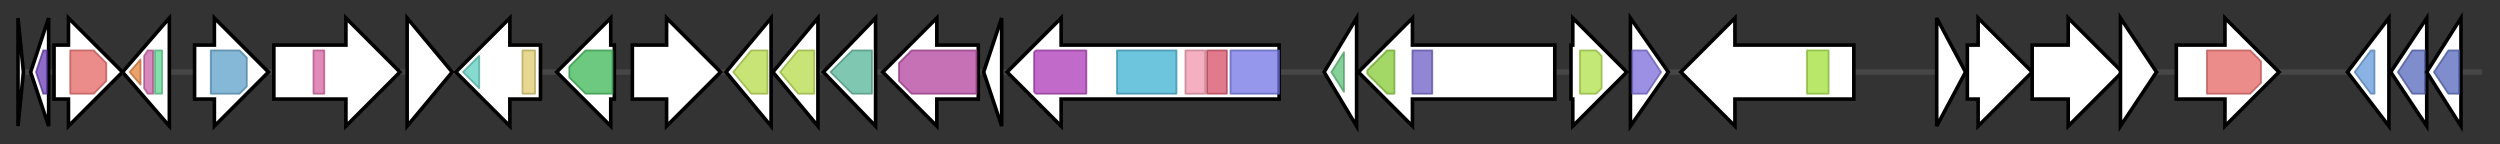 <svg version="1.1" baseProfile="full" xmlns="http://www.w3.org/2000/svg" width="1387.667" height="80">
	<rect width="100%" height="100%" fill="#333333" stroke="none"/>
	<g>
		<line x1="10" y1="40.0" x2="1377.667" y2="40.0" style="stroke:rgb(70,70,70); stroke-width:3 "/>
		<g>
			<title> (ctg175_1)</title>
			<polygon class=" (ctg175_1)" points="10,10 13,40 10,70" fill="rgb(255,255,255)" fill-opacity="1.0" stroke="rgb(0,0,0)" stroke-width="2"  />
		</g>
		<g>
			<title> (ctg175_2)</title>
			<polygon class=" (ctg175_2)" points="17,40 27,10 27,70" fill="rgb(255,255,255)" fill-opacity="1.0" stroke="rgb(0,0,0)" stroke-width="2"  />
			<g>
				<title>DUF29 (PF01724)
"Domain of unknown function DUF29"</title>
				<polygon class="PF01724" points="20,40 24,28 26,28 26,52 24,52" stroke-linejoin="round" width="9" height="24" fill="rgb(104,61,184)" stroke="rgb(83,48,147)" stroke-width="1" opacity="0.75" />
			</g>
		</g>
		<g>
			<title> (ctg175_3)</title>
			<polygon class=" (ctg175_3)" points="30,25 38,25 38,10 68,40 38,70 38,55 30,55" fill="rgb(255,255,255)" fill-opacity="1.0" stroke="rgb(0,0,0)" stroke-width="2"  />
			<g>
				<title>DDE_Tnp_1 (PF01609)
"Transposase DDE domain"</title>
				<polygon class="PF01609" points="39,28 52,28 59,35 59,45 52,52 39,52" stroke-linejoin="round" width="20" height="24" fill="rgb(229,102,99)" stroke="rgb(183,81,79)" stroke-width="1" opacity="0.75" />
			</g>
		</g>
		<g>
			<title> (ctg175_4)</title>
			<polygon class=" (ctg175_4)" points="68,40 94,10 94,70" fill="rgb(255,255,255)" fill-opacity="1.0" stroke="rgb(0,0,0)" stroke-width="2"  />
			<g>
				<title>DDE_Tnp_ISL3 (PF01610)
"Transposase"</title>
				<polygon class="PF01610" points="72,40 78,33 78,47" stroke-linejoin="round" width="9" height="24" fill="rgb(227,129,58)" stroke="rgb(181,103,46)" stroke-width="1" opacity="0.75" />
			</g>
			<g>
				<title>HTH_Tnp_ISL3 (PF13542)
"Helix-turn-helix domain of transposase family ISL3"</title>
				<polygon class="PF13542" points="80,31 82,28 85,28 85,52 82,52 80,49" stroke-linejoin="round" width="5" height="24" fill="rgb(203,97,164)" stroke="rgb(162,77,131)" stroke-width="1" opacity="0.75" />
			</g>
			<g>
				<title>zf-ISL3 (PF14690)
"zinc-finger of transposase IS204/IS1001/IS1096/IS1165"</title>
				<rect class="PF14690" x="86" y="28" stroke-linejoin="round" width="4" height="24" fill="rgb(94,212,144)" stroke="rgb(75,169,115)" stroke-width="1" opacity="0.75" />
			</g>
		</g>
		<g>
			<title> (ctg175_5)</title>
			<polygon class=" (ctg175_5)" points="108,25 119,25 119,10 149,40 119,70 119,55 108,55" fill="rgb(255,255,255)" fill-opacity="1.0" stroke="rgb(0,0,0)" stroke-width="2"  />
			<g>
				<title>Beta-lactamase (PF00144)
"Beta-lactamase"</title>
				<polygon class="PF00144" points="117,28 133,28 137,32 137,48 133,52 117,52" stroke-linejoin="round" width="20" height="24" fill="rgb(92,159,200)" stroke="rgb(73,127,160)" stroke-width="1" opacity="0.75" />
			</g>
		</g>
		<g>
			<title> (ctg175_6)</title>
			<polygon class=" (ctg175_6)" points="152,25 192,25 192,10 222,40 192,70 192,55 152,55" fill="rgb(255,255,255)" fill-opacity="1.0" stroke="rgb(0,0,0)" stroke-width="2"  />
			<g>
				<title>PPC (PF04151)
"Bacterial pre-peptidase C-terminal domain"</title>
				<rect class="PF04151" x="174" y="28" stroke-linejoin="round" width="6" height="24" fill="rgb(214,100,162)" stroke="rgb(171,79,129)" stroke-width="1" opacity="0.75" />
			</g>
		</g>
		<g>
			<title> (ctg175_7)</title>
			<polygon class=" (ctg175_7)" points="226,10 251,40 226,70" fill="rgb(255,255,255)" fill-opacity="1.0" stroke="rgb(0,0,0)" stroke-width="2"  />
		</g>
		<g>
			<title> (ctg175_8)</title>
			<polygon class=" (ctg175_8)" points="300,25 283,25 283,10 253,40 283,70 283,55 300,55" fill="rgb(255,255,255)" fill-opacity="1.0" stroke="rgb(0,0,0)" stroke-width="2"  />
			<g>
				<title>DDE_Tnp_1_2 (PF13586)
"Transposase DDE domain"</title>
				<polygon class="PF13586" points="257,40 266,31 266,49 257,40" stroke-linejoin="round" width="9" height="24" fill="rgb(94,207,193)" stroke="rgb(75,165,154)" stroke-width="1" opacity="0.75" />
			</g>
			<g>
				<title>DUF772 (PF05598)
"Transposase domain (DUF772)"</title>
				<rect class="PF05598" x="290" y="28" stroke-linejoin="round" width="7" height="24" fill="rgb(221,202,107)" stroke="rgb(176,161,85)" stroke-width="1" opacity="0.75" />
			</g>
		</g>
		<g>
			<title> (ctg175_9)</title>
			<polygon class=" (ctg175_9)" points="341,25 339,25 339,10 309,40 339,70 339,55 341,55" fill="rgb(255,255,255)" fill-opacity="1.0" stroke="rgb(0,0,0)" stroke-width="2"  />
			<g>
				<title>Sulfotransfer_3 (PF13469)
"Sulfotransferase family"</title>
				<polygon class="PF13469" points="316,37 325,28 340,28 340,52 325,52 316,43" stroke-linejoin="round" width="24" height="24" fill="rgb(59,182,84)" stroke="rgb(47,145,67)" stroke-width="1" opacity="0.75" />
			</g>
		</g>
		<g>
			<title> (ctg175_10)</title>
			<polygon class=" (ctg175_10)" points="351,25 370,25 370,10 400,40 370,70 370,55 351,55" fill="rgb(255,255,255)" fill-opacity="1.0" stroke="rgb(0,0,0)" stroke-width="2"  />
		</g>
		<g>
			<title> (ctg175_11)</title>
			<polygon class=" (ctg175_11)" points="403,40 428,10 428,70" fill="rgb(255,255,255)" fill-opacity="1.0" stroke="rgb(0,0,0)" stroke-width="2"  />
			<g>
				<title>adh_short (PF00106)
"short chain dehydrogenase"</title>
				<polygon class="PF00106" points="407,40 417,28 426,28 426,52 417,52 407,40" stroke-linejoin="round" width="19" height="24" fill="rgb(182,219,73)" stroke="rgb(145,175,58)" stroke-width="1" opacity="0.75" />
			</g>
		</g>
		<g>
			<title> (ctg175_12)</title>
			<polygon class=" (ctg175_12)" points="429,40 454,10 454,70" fill="rgb(255,255,255)" fill-opacity="1.0" stroke="rgb(0,0,0)" stroke-width="2"  />
			<g>
				<title>adh_short (PF00106)
"short chain dehydrogenase"</title>
				<polygon class="PF00106" points="433,40 443,28 452,28 452,52 443,52" stroke-linejoin="round" width="20" height="24" fill="rgb(182,219,73)" stroke="rgb(145,175,58)" stroke-width="1" opacity="0.75" />
			</g>
		</g>
		<g>
			<title> (ctg175_13)</title>
			<polygon class=" (ctg175_13)" points="457,40 486,10 486,70" fill="rgb(255,255,255)" fill-opacity="1.0" stroke="rgb(0,0,0)" stroke-width="2"  />
			<g>
				<title>Abhydrolase_1 (PF00561)
"alpha/beta hydrolase fold"</title>
				<polygon class="PF00561" points="461,40 473,28 484,28 484,52 473,52" stroke-linejoin="round" width="24" height="24" fill="rgb(86,180,151)" stroke="rgb(68,144,120)" stroke-width="1" opacity="0.75" />
			</g>
		</g>
		<g>
			<title> (ctg175_14)</title>
			<polygon class=" (ctg175_14)" points="543,25 520,25 520,10 490,40 520,70 520,55 543,55" fill="rgb(255,255,255)" fill-opacity="1.0" stroke="rgb(0,0,0)" stroke-width="2"  />
			<g>
				<title>Phosphodiest (PF01663)
"Type I phosphodiesterase / nucleotide pyrophosphatase"</title>
				<polygon class="PF01663" points="499,35 506,28 542,28 542,52 506,52 499,45" stroke-linejoin="round" width="43" height="24" fill="rgb(178,65,158)" stroke="rgb(142,52,126)" stroke-width="1" opacity="0.75" />
			</g>
		</g>
		<g>
			<title> (ctg175_15)</title>
			<polygon class=" (ctg175_15)" points="546,40 556,10 556,70" fill="rgb(255,255,255)" fill-opacity="1.0" stroke="rgb(0,0,0)" stroke-width="2"  />
		</g>
		<g>
			<title> (ctg175_16)</title>
			<polygon class=" (ctg175_16)" points="710,25 589,25 589,10 559,40 589,70 589,55 710,55" fill="rgb(255,255,255)" fill-opacity="1.0" stroke="rgb(0,0,0)" stroke-width="2"  />
			<g>
				<title>PS-DH (PF14765)
"Polyketide synthase dehydratase"</title>
				<polygon class="PF14765" points="574,29 575,28 603,28 603,52 575,52 574,51" stroke-linejoin="round" width="29" height="24" fill="rgb(173,56,182)" stroke="rgb(138,44,145)" stroke-width="1" opacity="0.75" />
			</g>
			<g>
				<title>Acyl_transf_1 (PF00698)
"Acyl transferase domain"</title>
				<rect class="PF00698" x="620" y="28" stroke-linejoin="round" width="33" height="24" fill="rgb(59,176,209)" stroke="rgb(47,140,167)" stroke-width="1" opacity="0.75" />
			</g>
			<g>
				<title>KAsynt_C_assoc (PF16197)
"Ketoacyl-synthetase C-terminal extension"</title>
				<rect class="PF16197" x="658" y="28" stroke-linejoin="round" width="11" height="24" fill="rgb(240,150,172)" stroke="rgb(192,120,137)" stroke-width="1" opacity="0.75" />
			</g>
			<g>
				<title>Ketoacyl-synt_C (PF02801)
"Beta-ketoacyl synthase, C-terminal domain"</title>
				<rect class="PF02801" x="670" y="28" stroke-linejoin="round" width="11" height="24" fill="rgb(215,78,102)" stroke="rgb(172,62,81)" stroke-width="1" opacity="0.75" />
			</g>
			<g>
				<title>ketoacyl-synt (PF00109)
"Beta-ketoacyl synthase, N-terminal domain"</title>
				<rect class="PF00109" x="683" y="28" stroke-linejoin="round" width="27" height="24" fill="rgb(112,116,228)" stroke="rgb(89,92,182)" stroke-width="1" opacity="0.75" />
			</g>
		</g>
		<g>
			<title> (ctg175_17)</title>
			<polygon class=" (ctg175_17)" points="735,40 753,10 753,70" fill="rgb(255,255,255)" fill-opacity="1.0" stroke="rgb(0,0,0)" stroke-width="2"  />
			<g>
				<title>HD (PF01966)
"HD domain"</title>
				<polygon class="PF01966" points="739,40 746,29 746,51" stroke-linejoin="round" width="9" height="24" fill="rgb(92,193,119)" stroke="rgb(73,154,95)" stroke-width="1" opacity="0.75" />
			</g>
		</g>
		<g>
			<title> (ctg175_18)</title>
			<polygon class=" (ctg175_18)" points="863,25 784,25 784,10 754,40 784,70 784,55 863,55" fill="rgb(255,255,255)" fill-opacity="1.0" stroke="rgb(0,0,0)" stroke-width="2"  />
			<g>
				<title>TaqI_C (PF12950)
"TaqI-like C-terminal specificity domain"</title>
				<polygon class="PF12950" points="759,39 770,28 774,28 774,52 770,52 759,41" stroke-linejoin="round" width="15" height="24" fill="rgb(132,203,53)" stroke="rgb(105,162,42)" stroke-width="1" opacity="0.75" />
			</g>
			<g>
				<title>Eco57I (PF07669)
"Eco57I restriction-modification methylase"</title>
				<rect class="PF07669" x="784" y="28" stroke-linejoin="round" width="11" height="24" fill="rgb(107,93,196)" stroke="rgb(85,74,156)" stroke-width="1" opacity="0.75" />
			</g>
		</g>
		<g>
			<title> (ctg175_19)</title>
			<polygon class=" (ctg175_19)" points="872,25 873,25 873,10 903,40 873,70 873,55 872,55" fill="rgb(255,255,255)" fill-opacity="1.0" stroke="rgb(0,0,0)" stroke-width="2"  />
			<g>
				<title>AAA_22 (PF13401)
"AAA domain"</title>
				<polygon class="PF13401" points="877,28 886,28 889,31 889,49 886,52 877,52" stroke-linejoin="round" width="12" height="24" fill="rgb(174,224,73)" stroke="rgb(139,179,58)" stroke-width="1" opacity="0.75" />
			</g>
		</g>
		<g>
			<title> (ctg175_20)</title>
			<polygon class=" (ctg175_20)" points="905,10 926,40 905,70" fill="rgb(255,255,255)" fill-opacity="1.0" stroke="rgb(0,0,0)" stroke-width="2"  />
			<g>
				<title>Uma2 (PF05685)
"Putative restriction endonuclease"</title>
				<polygon class="PF05685" points="906,28 914,28 922,40 914,52 906,52" stroke-linejoin="round" width="19" height="24" fill="rgb(123,107,219)" stroke="rgb(98,85,175)" stroke-width="1" opacity="0.75" />
			</g>
		</g>
		<g>
			<title> (ctg175_21)</title>
			<polygon class=" (ctg175_21)" points="1029,25 963,25 963,10 933,40 963,70 963,55 1029,55" fill="rgb(255,255,255)" fill-opacity="1.0" stroke="rgb(0,0,0)" stroke-width="2"  />
			<g>
				<title>DUF3854 (PF12965)
"Domain of unknown function (DUF3854)"</title>
				<rect class="PF12965" x="1003" y="28" stroke-linejoin="round" width="12" height="24" fill="rgb(160,223,57)" stroke="rgb(128,178,45)" stroke-width="1" opacity="0.75" />
			</g>
		</g>
		<g>
			<title> (ctg175_22)</title>
			<polygon class=" (ctg175_22)" points="1075,10 1091,40 1075,70" fill="rgb(255,255,255)" fill-opacity="1.0" stroke="rgb(0,0,0)" stroke-width="2"  />
		</g>
		<g>
			<title> (ctg175_23)</title>
			<polygon class=" (ctg175_23)" points="1092,25 1098,25 1098,10 1128,40 1098,70 1098,55 1092,55" fill="rgb(255,255,255)" fill-opacity="1.0" stroke="rgb(0,0,0)" stroke-width="2"  />
		</g>
		<g>
			<title> (ctg175_24)</title>
			<polygon class=" (ctg175_24)" points="1128,25 1148,25 1148,10 1178,40 1148,70 1148,55 1128,55" fill="rgb(255,255,255)" fill-opacity="1.0" stroke="rgb(0,0,0)" stroke-width="2"  />
		</g>
		<g>
			<title> (ctg175_25)</title>
			<polygon class=" (ctg175_25)" points="1177,10 1197,40 1177,70" fill="rgb(255,255,255)" fill-opacity="1.0" stroke="rgb(0,0,0)" stroke-width="2"  />
		</g>
		<g>
			<title> (ctg175_26)</title>
			<polygon class=" (ctg175_26)" points="1208,25 1235,25 1235,10 1265,40 1235,70 1235,55 1208,55" fill="rgb(255,255,255)" fill-opacity="1.0" stroke="rgb(0,0,0)" stroke-width="2"  />
			<g>
				<title>DDE_Tnp_1 (PF01609)
"Transposase DDE domain"</title>
				<polygon class="PF01609" points="1225,28 1249,28 1255,34 1255,46 1249,52 1225,52" stroke-linejoin="round" width="30" height="24" fill="rgb(229,102,99)" stroke="rgb(183,81,79)" stroke-width="1" opacity="0.75" />
			</g>
		</g>
		<g>
			<title> (ctg175_27)</title>
			<polygon class=" (ctg175_27)" points="1303,40 1326,10 1326,70" fill="rgb(255,255,255)" fill-opacity="1.0" stroke="rgb(0,0,0)" stroke-width="2"  />
			<g>
				<title>Peptidase_M10 (PF00413)
"Matrixin"</title>
				<polygon class="PF00413" points="1307,40 1316,28 1318,28 1318,52 1316,52" stroke-linejoin="round" width="13" height="24" fill="rgb(99,152,217)" stroke="rgb(79,121,173)" stroke-width="1" opacity="0.75" />
			</g>
		</g>
		<g>
			<title> (ctg175_28)</title>
			<polygon class=" (ctg175_28)" points="1327,40 1347,10 1347,70" fill="rgb(255,255,255)" fill-opacity="1.0" stroke="rgb(0,0,0)" stroke-width="2"  />
			<g>
				<title>TerD (PF02342)
"TerD domain"</title>
				<polygon class="PF02342" points="1331,40 1339,28 1346,28 1346,52 1339,52" stroke-linejoin="round" width="19" height="24" fill="rgb(84,103,187)" stroke="rgb(67,82,149)" stroke-width="1" opacity="0.75" />
			</g>
		</g>
		<g>
			<title> (ctg175_29)</title>
			<polygon class=" (ctg175_29)" points="1347,40 1366,10 1366,70" fill="rgb(255,255,255)" fill-opacity="1.0" stroke="rgb(0,0,0)" stroke-width="2"  />
			<g>
				<title>TerD (PF02342)
"TerD domain"</title>
				<polygon class="PF02342" points="1351,40 1359,28 1365,28 1365,52 1359,52" stroke-linejoin="round" width="18" height="24" fill="rgb(84,103,187)" stroke="rgb(67,82,149)" stroke-width="1" opacity="0.75" />
			</g>
		</g>
	</g>
</svg>

